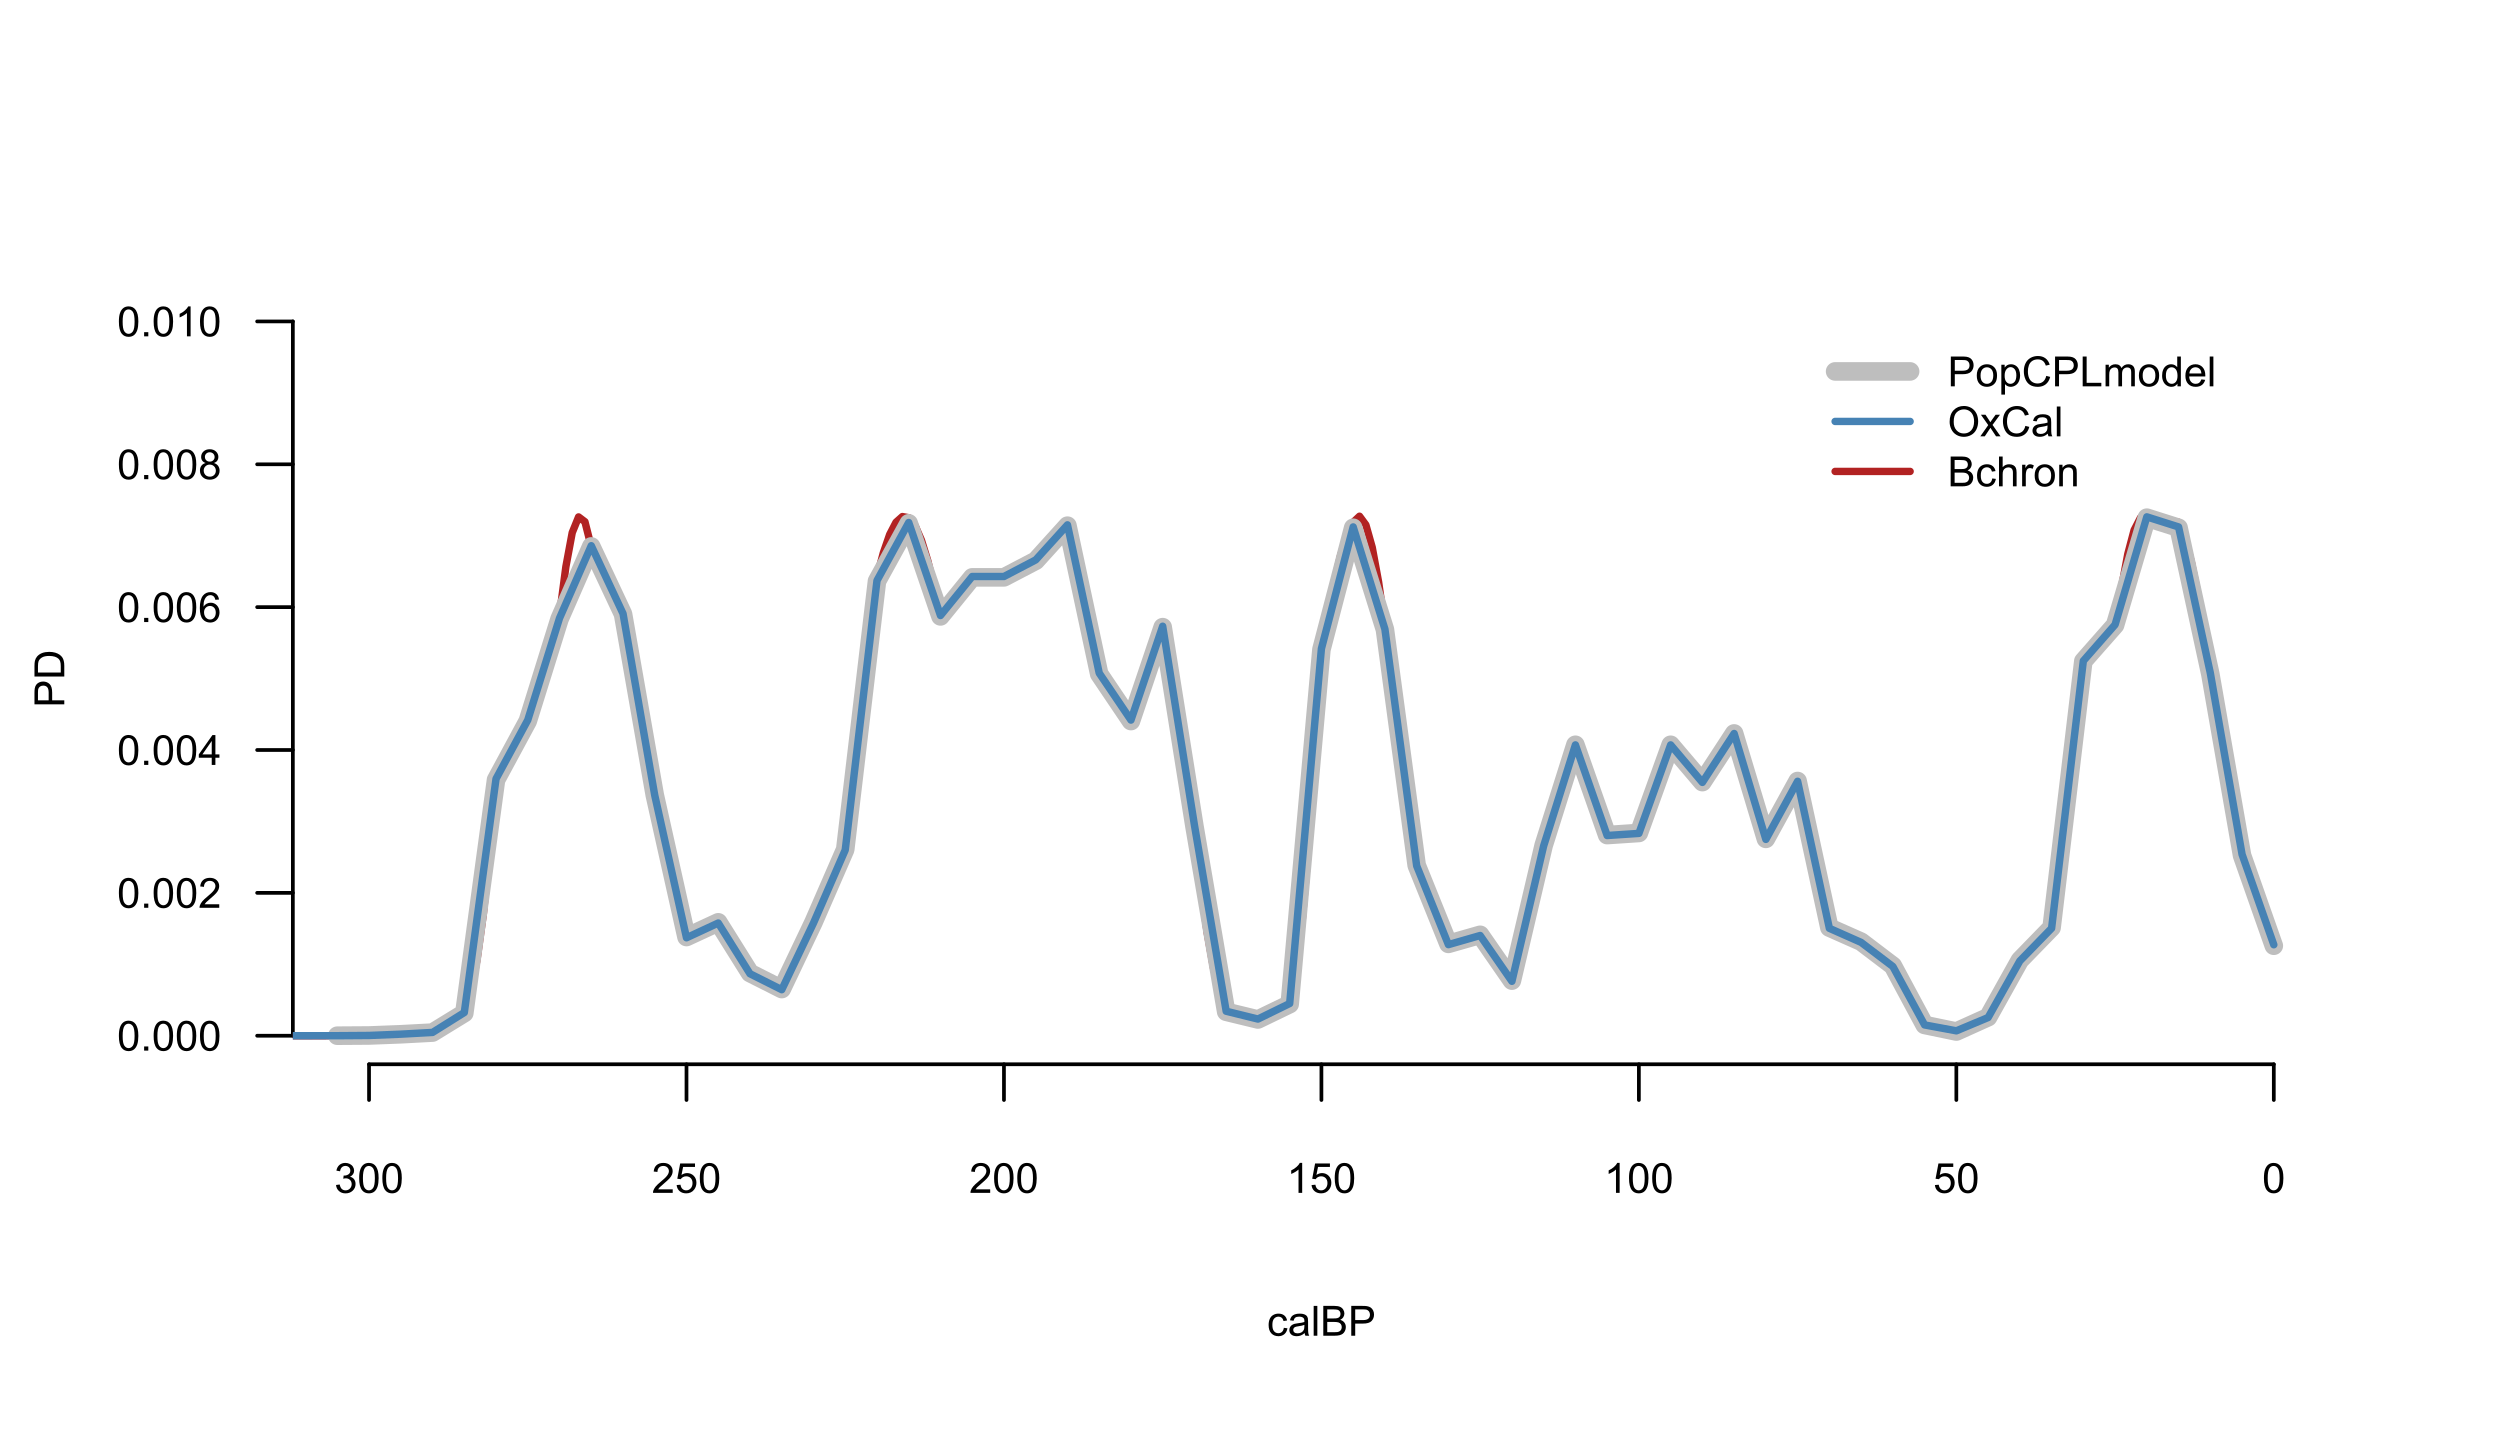 <?xml version="1.0" encoding="UTF-8"?>
<svg xmlns="http://www.w3.org/2000/svg" xmlns:xlink="http://www.w3.org/1999/xlink" width="504pt" height="288pt" viewBox="0 0 504 288" version="1.1">
<defs>
<g>
<symbol overflow="visible" id="glyph0-0">
<path style="stroke:none;" d="M 1.051 0 L 1.051 -5.25 L 5.25 -5.25 L 5.25 0 Z M 1.18 -0.133 L 5.117 -0.133 L 5.117 -5.117 L 1.18 -5.117 Z M 1.18 -0.133 "/>
</symbol>
<symbol overflow="visible" id="glyph0-1">
<path style="stroke:none;" d="M 0.352 -1.586 L 1.09 -1.688 C 1.176 -1.266 1.32 -0.961 1.523 -0.781 C 1.727 -0.594 1.973 -0.504 2.27 -0.504 C 2.613 -0.504 2.906 -0.621 3.148 -0.863 C 3.383 -1.102 3.504 -1.402 3.508 -1.758 C 3.504 -2.098 3.395 -2.375 3.176 -2.598 C 2.953 -2.816 2.668 -2.93 2.328 -2.93 C 2.188 -2.93 2.016 -2.902 1.809 -2.848 L 1.891 -3.496 C 1.938 -3.484 1.977 -3.48 2.008 -3.484 C 2.32 -3.48 2.602 -3.562 2.855 -3.73 C 3.105 -3.891 3.234 -4.145 3.234 -4.492 C 3.234 -4.762 3.141 -4.984 2.961 -5.164 C 2.773 -5.336 2.539 -5.426 2.25 -5.43 C 1.961 -5.426 1.719 -5.336 1.531 -5.16 C 1.336 -4.977 1.215 -4.707 1.164 -4.348 L 0.426 -4.48 C 0.516 -4.973 0.723 -5.355 1.043 -5.629 C 1.363 -5.898 1.758 -6.035 2.234 -6.039 C 2.559 -6.035 2.863 -5.965 3.141 -5.824 C 3.414 -5.684 3.625 -5.492 3.773 -5.25 C 3.922 -5.008 3.996 -4.75 3.996 -4.477 C 3.996 -4.215 3.926 -3.977 3.785 -3.766 C 3.645 -3.551 3.438 -3.383 3.168 -3.258 C 3.52 -3.172 3.793 -3 3.992 -2.746 C 4.188 -2.484 4.289 -2.16 4.289 -1.777 C 4.289 -1.246 4.098 -0.801 3.715 -0.441 C 3.332 -0.074 2.848 0.105 2.266 0.105 C 1.734 0.105 1.297 -0.051 0.949 -0.363 C 0.598 -0.676 0.398 -1.082 0.352 -1.586 Z M 0.352 -1.586 "/>
</symbol>
<symbol overflow="visible" id="glyph0-2">
<path style="stroke:none;" d="M 0.348 -2.965 C 0.344 -3.676 0.418 -4.246 0.566 -4.68 C 0.711 -5.113 0.93 -5.449 1.219 -5.684 C 1.508 -5.918 1.871 -6.035 2.309 -6.039 C 2.629 -6.035 2.91 -5.969 3.156 -5.844 C 3.398 -5.711 3.602 -5.523 3.762 -5.281 C 3.918 -5.031 4.039 -4.734 4.133 -4.387 C 4.219 -4.031 4.266 -3.559 4.27 -2.965 C 4.266 -2.258 4.191 -1.688 4.051 -1.254 C 3.902 -0.82 3.688 -0.484 3.402 -0.25 C 3.109 -0.016 2.746 0.098 2.309 0.102 C 1.73 0.098 1.273 -0.105 0.941 -0.52 C 0.543 -1.016 0.344 -1.832 0.348 -2.965 Z M 1.105 -2.965 C 1.102 -1.977 1.219 -1.316 1.453 -0.992 C 1.684 -0.664 1.969 -0.504 2.309 -0.504 C 2.645 -0.504 2.93 -0.668 3.164 -0.996 C 3.395 -1.324 3.508 -1.98 3.512 -2.965 C 3.508 -3.953 3.395 -4.609 3.164 -4.938 C 2.93 -5.262 2.641 -5.426 2.301 -5.426 C 1.961 -5.426 1.691 -5.281 1.488 -4.996 C 1.23 -4.625 1.102 -3.949 1.105 -2.965 Z M 1.105 -2.965 "/>
</symbol>
<symbol overflow="visible" id="glyph0-3">
<path style="stroke:none;" d="M 4.23 -0.711 L 4.23 0 L 0.254 0 C 0.246 -0.176 0.277 -0.344 0.34 -0.512 C 0.441 -0.777 0.602 -1.047 0.824 -1.312 C 1.047 -1.574 1.371 -1.875 1.793 -2.223 C 2.445 -2.754 2.887 -3.18 3.117 -3.496 C 3.344 -3.805 3.457 -4.102 3.461 -4.383 C 3.457 -4.676 3.352 -4.922 3.148 -5.125 C 2.938 -5.324 2.664 -5.426 2.328 -5.426 C 1.969 -5.426 1.688 -5.316 1.477 -5.105 C 1.262 -4.887 1.152 -4.594 1.152 -4.219 L 0.395 -4.297 C 0.441 -4.859 0.637 -5.293 0.98 -5.594 C 1.316 -5.887 1.773 -6.035 2.348 -6.039 C 2.922 -6.035 3.379 -5.875 3.715 -5.559 C 4.051 -5.234 4.219 -4.836 4.219 -4.367 C 4.219 -4.125 4.168 -3.891 4.07 -3.656 C 3.973 -3.422 3.809 -3.176 3.582 -2.922 C 3.348 -2.664 2.969 -2.312 2.445 -1.867 C 2 -1.492 1.715 -1.238 1.59 -1.109 C 1.461 -0.973 1.359 -0.84 1.281 -0.711 Z M 4.23 -0.711 "/>
</symbol>
<symbol overflow="visible" id="glyph0-4">
<path style="stroke:none;" d="M 0.348 -1.574 L 1.125 -1.641 C 1.18 -1.262 1.312 -0.977 1.523 -0.789 C 1.73 -0.598 1.98 -0.504 2.281 -0.504 C 2.633 -0.504 2.934 -0.637 3.18 -0.906 C 3.426 -1.172 3.551 -1.527 3.551 -1.973 C 3.551 -2.391 3.43 -2.723 3.195 -2.969 C 2.957 -3.211 2.648 -3.332 2.27 -3.336 C 2.027 -3.332 1.812 -3.277 1.621 -3.172 C 1.43 -3.062 1.281 -2.926 1.172 -2.754 L 0.48 -2.844 L 1.062 -5.93 L 4.051 -5.93 L 4.051 -5.227 L 1.652 -5.227 L 1.328 -3.609 C 1.688 -3.859 2.066 -3.984 2.465 -3.988 C 2.988 -3.984 3.43 -3.801 3.793 -3.441 C 4.152 -3.074 4.336 -2.609 4.336 -2.039 C 4.336 -1.492 4.176 -1.02 3.859 -0.629 C 3.473 -0.141 2.945 0.098 2.281 0.102 C 1.73 0.098 1.285 -0.051 0.941 -0.355 C 0.594 -0.66 0.395 -1.066 0.348 -1.574 Z M 0.348 -1.574 "/>
</symbol>
<symbol overflow="visible" id="glyph0-5">
<path style="stroke:none;" d="M 3.129 0 L 2.391 0 L 2.391 -4.703 C 2.211 -4.531 1.977 -4.363 1.691 -4.195 C 1.398 -4.023 1.141 -3.895 0.914 -3.812 L 0.914 -4.527 C 1.328 -4.719 1.688 -4.953 1.996 -5.234 C 2.305 -5.508 2.523 -5.777 2.652 -6.039 L 3.129 -6.039 Z M 3.129 0 "/>
</symbol>
<symbol overflow="visible" id="glyph0-6">
<path style="stroke:none;" d="M 0.762 0 L 0.762 -0.84 L 1.605 -0.84 L 1.605 0 Z M 0.762 0 "/>
</symbol>
<symbol overflow="visible" id="glyph0-7">
<path style="stroke:none;" d="M 2.715 0 L 2.715 -1.441 L 0.105 -1.441 L 0.105 -2.117 L 2.852 -6.012 L 3.453 -6.012 L 3.453 -2.117 L 4.266 -2.117 L 4.266 -1.441 L 3.453 -1.441 L 3.453 0 Z M 2.715 -2.117 L 2.715 -4.828 L 0.832 -2.117 Z M 2.715 -2.117 "/>
</symbol>
<symbol overflow="visible" id="glyph0-8">
<path style="stroke:none;" d="M 4.18 -4.539 L 3.445 -4.484 C 3.379 -4.77 3.285 -4.98 3.168 -5.113 C 2.965 -5.32 2.719 -5.426 2.43 -5.43 C 2.191 -5.426 1.984 -5.359 1.809 -5.234 C 1.574 -5.062 1.391 -4.816 1.258 -4.492 C 1.121 -4.164 1.051 -3.699 1.051 -3.102 C 1.223 -3.367 1.441 -3.57 1.699 -3.703 C 1.957 -3.836 2.227 -3.902 2.512 -3.902 C 3 -3.902 3.418 -3.719 3.766 -3.355 C 4.109 -2.992 4.281 -2.523 4.285 -1.953 C 4.281 -1.57 4.199 -1.219 4.039 -0.898 C 3.875 -0.57 3.652 -0.324 3.371 -0.156 C 3.082 0.016 2.762 0.098 2.402 0.102 C 1.785 0.098 1.281 -0.125 0.898 -0.574 C 0.508 -1.027 0.316 -1.773 0.316 -2.812 C 0.316 -3.977 0.531 -4.82 0.961 -5.348 C 1.336 -5.805 1.84 -6.035 2.473 -6.039 C 2.945 -6.035 3.332 -5.902 3.637 -5.641 C 3.938 -5.371 4.117 -5.004 4.18 -4.539 Z M 1.164 -1.949 C 1.16 -1.691 1.215 -1.449 1.324 -1.219 C 1.434 -0.984 1.582 -0.805 1.777 -0.688 C 1.969 -0.562 2.176 -0.504 2.391 -0.504 C 2.703 -0.504 2.969 -0.629 3.195 -0.879 C 3.414 -1.129 3.527 -1.469 3.531 -1.906 C 3.527 -2.32 3.418 -2.648 3.199 -2.891 C 2.977 -3.125 2.695 -3.246 2.363 -3.25 C 2.027 -3.246 1.746 -3.125 1.512 -2.891 C 1.277 -2.648 1.16 -2.336 1.164 -1.949 Z M 1.164 -1.949 "/>
</symbol>
<symbol overflow="visible" id="glyph0-9">
<path style="stroke:none;" d="M 1.484 -3.262 C 1.172 -3.371 0.945 -3.531 0.801 -3.738 C 0.652 -3.945 0.578 -4.195 0.582 -4.488 C 0.578 -4.926 0.738 -5.293 1.055 -5.59 C 1.367 -5.887 1.785 -6.035 2.309 -6.039 C 2.832 -6.035 3.254 -5.883 3.574 -5.578 C 3.895 -5.273 4.055 -4.902 4.055 -4.465 C 4.055 -4.184 3.98 -3.941 3.836 -3.738 C 3.688 -3.531 3.465 -3.371 3.172 -3.262 C 3.535 -3.141 3.816 -2.945 4.012 -2.68 C 4.203 -2.406 4.301 -2.086 4.301 -1.719 C 4.301 -1.203 4.117 -0.773 3.754 -0.422 C 3.391 -0.074 2.914 0.098 2.32 0.102 C 1.727 0.098 1.246 -0.074 0.883 -0.426 C 0.52 -0.773 0.34 -1.211 0.34 -1.738 C 0.34 -2.125 0.438 -2.453 0.637 -2.719 C 0.832 -2.984 1.113 -3.164 1.484 -3.262 Z M 1.336 -4.512 C 1.336 -4.227 1.426 -3.992 1.609 -3.812 C 1.793 -3.629 2.031 -3.539 2.324 -3.543 C 2.609 -3.539 2.844 -3.629 3.023 -3.812 C 3.203 -3.988 3.293 -4.207 3.297 -4.469 C 3.293 -4.738 3.199 -4.965 3.016 -5.152 C 2.824 -5.332 2.59 -5.426 2.316 -5.43 C 2.031 -5.426 1.797 -5.336 1.613 -5.16 C 1.426 -4.977 1.336 -4.762 1.336 -4.512 Z M 1.098 -1.734 C 1.094 -1.523 1.145 -1.316 1.246 -1.121 C 1.344 -0.922 1.492 -0.77 1.691 -0.664 C 1.887 -0.555 2.098 -0.504 2.328 -0.504 C 2.68 -0.504 2.973 -0.617 3.203 -0.844 C 3.43 -1.07 3.543 -1.359 3.547 -1.711 C 3.543 -2.062 3.426 -2.355 3.191 -2.59 C 2.953 -2.824 2.656 -2.941 2.305 -2.941 C 1.953 -2.941 1.668 -2.824 1.441 -2.594 C 1.211 -2.363 1.094 -2.078 1.098 -1.734 Z M 1.098 -1.734 "/>
</symbol>
<symbol overflow="visible" id="glyph0-10">
<path style="stroke:none;" d="M 3.395 -1.594 L 4.121 -1.5 C 4.039 -1 3.836 -0.605 3.512 -0.324 C 3.184 -0.043 2.785 0.094 2.309 0.098 C 1.711 0.094 1.23 -0.098 0.871 -0.484 C 0.508 -0.871 0.328 -1.43 0.328 -2.16 C 0.328 -2.629 0.406 -3.039 0.562 -3.395 C 0.719 -3.746 0.953 -4.012 1.273 -4.188 C 1.586 -4.363 1.934 -4.453 2.312 -4.453 C 2.785 -4.453 3.172 -4.332 3.473 -4.094 C 3.773 -3.855 3.965 -3.516 4.051 -3.074 L 3.336 -2.965 C 3.262 -3.254 3.141 -3.473 2.969 -3.625 C 2.793 -3.77 2.586 -3.844 2.344 -3.848 C 1.969 -3.844 1.664 -3.711 1.434 -3.445 C 1.199 -3.18 1.082 -2.758 1.086 -2.184 C 1.082 -1.594 1.195 -1.168 1.422 -0.906 C 1.645 -0.637 1.938 -0.504 2.301 -0.508 C 2.586 -0.504 2.828 -0.594 3.023 -0.773 C 3.219 -0.953 3.34 -1.227 3.395 -1.594 Z M 3.395 -1.594 "/>
</symbol>
<symbol overflow="visible" id="glyph0-11">
<path style="stroke:none;" d="M 3.395 -0.539 C 3.117 -0.305 2.855 -0.137 2.605 -0.043 C 2.352 0.051 2.082 0.094 1.793 0.098 C 1.312 0.094 0.941 -0.02 0.688 -0.25 C 0.43 -0.48 0.305 -0.781 0.305 -1.148 C 0.305 -1.359 0.352 -1.551 0.449 -1.73 C 0.543 -1.902 0.668 -2.047 0.828 -2.156 C 0.984 -2.262 1.164 -2.34 1.363 -2.398 C 1.504 -2.434 1.723 -2.473 2.02 -2.512 C 2.609 -2.578 3.047 -2.664 3.336 -2.766 C 3.336 -2.867 3.34 -2.93 3.34 -2.957 C 3.34 -3.258 3.27 -3.469 3.129 -3.594 C 2.941 -3.758 2.66 -3.844 2.289 -3.844 C 1.941 -3.844 1.684 -3.781 1.52 -3.66 C 1.348 -3.535 1.227 -3.32 1.152 -3.016 L 0.43 -3.113 C 0.492 -3.418 0.602 -3.668 0.754 -3.863 C 0.902 -4.051 1.121 -4.199 1.406 -4.301 C 1.688 -4.402 2.016 -4.453 2.395 -4.453 C 2.766 -4.453 3.066 -4.406 3.301 -4.32 C 3.527 -4.23 3.699 -4.121 3.812 -3.992 C 3.918 -3.855 3.996 -3.691 4.043 -3.492 C 4.066 -3.363 4.078 -3.133 4.082 -2.809 L 4.082 -1.824 C 4.078 -1.137 4.094 -0.703 4.129 -0.523 C 4.156 -0.336 4.219 -0.164 4.316 0 L 3.543 0 C 3.465 -0.152 3.414 -0.332 3.395 -0.539 Z M 3.336 -2.188 C 3.062 -2.074 2.66 -1.98 2.129 -1.906 C 1.82 -1.859 1.605 -1.812 1.484 -1.758 C 1.355 -1.703 1.258 -1.621 1.191 -1.52 C 1.121 -1.41 1.09 -1.293 1.09 -1.168 C 1.09 -0.969 1.164 -0.805 1.312 -0.676 C 1.461 -0.543 1.68 -0.48 1.969 -0.48 C 2.25 -0.48 2.5 -0.539 2.727 -0.664 C 2.945 -0.785 3.109 -0.957 3.215 -1.176 C 3.293 -1.34 3.332 -1.586 3.336 -1.914 Z M 3.336 -2.188 "/>
</symbol>
<symbol overflow="visible" id="glyph0-12">
<path style="stroke:none;" d="M 0.539 0 L 0.539 -6.012 L 1.277 -6.012 L 1.277 0 Z M 0.539 0 "/>
</symbol>
<symbol overflow="visible" id="glyph0-13">
<path style="stroke:none;" d="M 0.613 0 L 0.613 -6.012 L 2.871 -6.012 C 3.328 -6.012 3.695 -5.949 3.977 -5.828 C 4.254 -5.707 4.473 -5.52 4.629 -5.27 C 4.785 -5.012 4.863 -4.75 4.863 -4.477 C 4.863 -4.219 4.793 -3.977 4.652 -3.75 C 4.512 -3.523 4.301 -3.34 4.023 -3.199 C 4.387 -3.09 4.668 -2.906 4.863 -2.652 C 5.059 -2.395 5.156 -2.09 5.156 -1.742 C 5.156 -1.457 5.094 -1.195 4.977 -0.957 C 4.852 -0.711 4.707 -0.523 4.535 -0.395 C 4.359 -0.262 4.137 -0.164 3.875 -0.098 C 3.609 -0.031 3.289 0 2.906 0 Z M 1.41 -3.484 L 2.711 -3.484 C 3.059 -3.48 3.312 -3.504 3.469 -3.555 C 3.672 -3.613 3.824 -3.715 3.926 -3.855 C 4.027 -3.996 4.078 -4.168 4.082 -4.379 C 4.078 -4.574 4.031 -4.75 3.938 -4.906 C 3.84 -5.055 3.703 -5.16 3.527 -5.219 C 3.348 -5.273 3.043 -5.301 2.613 -5.305 L 1.41 -5.305 Z M 1.41 -0.711 L 2.906 -0.711 C 3.164 -0.707 3.344 -0.719 3.449 -0.738 C 3.629 -0.77 3.781 -0.824 3.906 -0.902 C 4.027 -0.977 4.129 -1.086 4.211 -1.234 C 4.289 -1.379 4.328 -1.547 4.332 -1.742 C 4.328 -1.961 4.273 -2.156 4.16 -2.324 C 4.043 -2.488 3.883 -2.605 3.68 -2.676 C 3.477 -2.742 3.184 -2.777 2.801 -2.777 L 1.41 -2.777 Z M 1.41 -0.711 "/>
</symbol>
<symbol overflow="visible" id="glyph0-14">
<path style="stroke:none;" d="M 0.648 0 L 0.648 -6.012 L 2.918 -6.012 C 3.316 -6.012 3.621 -5.992 3.832 -5.957 C 4.125 -5.906 4.371 -5.812 4.57 -5.676 C 4.77 -5.535 4.93 -5.34 5.055 -5.094 C 5.176 -4.844 5.238 -4.57 5.238 -4.273 C 5.238 -3.758 5.074 -3.328 4.75 -2.977 C 4.422 -2.621 3.832 -2.441 2.984 -2.445 L 1.445 -2.445 L 1.445 0 Z M 1.445 -3.152 L 3 -3.152 C 3.512 -3.152 3.875 -3.246 4.094 -3.438 C 4.309 -3.629 4.418 -3.898 4.418 -4.25 C 4.418 -4.496 4.352 -4.711 4.227 -4.895 C 4.094 -5.07 3.926 -5.191 3.723 -5.25 C 3.586 -5.285 3.34 -5.301 2.98 -5.305 L 1.445 -5.305 Z M 1.445 -3.152 "/>
</symbol>
<symbol overflow="visible" id="glyph0-15">
<path style="stroke:none;" d="M 0.277 -2.18 C 0.273 -2.984 0.5 -3.578 0.953 -3.969 C 1.324 -4.289 1.781 -4.453 2.32 -4.453 C 2.918 -4.453 3.406 -4.254 3.789 -3.863 C 4.168 -3.469 4.359 -2.93 4.359 -2.238 C 4.359 -1.676 4.273 -1.234 4.105 -0.914 C 3.938 -0.594 3.691 -0.344 3.371 -0.168 C 3.047 0.008 2.699 0.094 2.32 0.098 C 1.711 0.094 1.215 -0.098 0.84 -0.488 C 0.461 -0.875 0.273 -1.441 0.277 -2.18 Z M 1.039 -2.18 C 1.035 -1.617 1.156 -1.195 1.402 -0.922 C 1.645 -0.641 1.953 -0.504 2.32 -0.508 C 2.688 -0.504 2.992 -0.645 3.234 -0.926 C 3.477 -1.203 3.598 -1.629 3.602 -2.203 C 3.598 -2.742 3.477 -3.148 3.234 -3.426 C 2.988 -3.703 2.684 -3.844 2.32 -3.844 C 1.953 -3.844 1.645 -3.703 1.402 -3.43 C 1.156 -3.148 1.035 -2.734 1.039 -2.18 Z M 1.039 -2.18 "/>
</symbol>
<symbol overflow="visible" id="glyph0-16">
<path style="stroke:none;" d="M 0.555 1.668 L 0.555 -4.355 L 1.227 -4.355 L 1.227 -3.789 C 1.383 -4.008 1.562 -4.172 1.762 -4.285 C 1.961 -4.395 2.203 -4.453 2.488 -4.453 C 2.859 -4.453 3.188 -4.355 3.473 -4.164 C 3.758 -3.973 3.973 -3.703 4.117 -3.355 C 4.262 -3.008 4.336 -2.625 4.336 -2.211 C 4.336 -1.762 4.254 -1.363 4.094 -1.008 C 3.934 -0.648 3.703 -0.375 3.398 -0.188 C 3.094 0 2.773 0.094 2.438 0.098 C 2.188 0.094 1.965 0.043 1.773 -0.059 C 1.574 -0.16 1.414 -0.289 1.293 -0.449 L 1.293 1.668 Z M 1.223 -2.152 C 1.219 -1.59 1.332 -1.176 1.562 -0.91 C 1.785 -0.637 2.059 -0.504 2.387 -0.508 C 2.711 -0.504 2.992 -0.641 3.23 -0.922 C 3.461 -1.195 3.578 -1.629 3.582 -2.215 C 3.578 -2.77 3.465 -3.184 3.238 -3.461 C 3.008 -3.734 2.734 -3.871 2.418 -3.875 C 2.102 -3.871 1.824 -3.727 1.586 -3.434 C 1.34 -3.137 1.219 -2.707 1.223 -2.152 Z M 1.223 -2.152 "/>
</symbol>
<symbol overflow="visible" id="glyph0-17">
<path style="stroke:none;" d="M 4.938 -2.109 L 5.734 -1.906 C 5.566 -1.25 5.266 -0.754 4.832 -0.41 C 4.398 -0.07 3.871 0.098 3.246 0.102 C 2.598 0.098 2.07 -0.031 1.664 -0.293 C 1.258 -0.555 0.945 -0.934 0.734 -1.438 C 0.52 -1.938 0.414 -2.477 0.418 -3.051 C 0.414 -3.676 0.535 -4.223 0.777 -4.691 C 1.016 -5.156 1.355 -5.512 1.797 -5.754 C 2.238 -5.996 2.727 -6.117 3.258 -6.117 C 3.859 -6.117 4.363 -5.961 4.773 -5.656 C 5.184 -5.344 5.469 -4.914 5.633 -4.363 L 4.848 -4.18 C 4.707 -4.613 4.508 -4.934 4.242 -5.133 C 3.977 -5.332 3.641 -5.43 3.238 -5.434 C 2.773 -5.43 2.387 -5.32 2.082 -5.102 C 1.77 -4.879 1.551 -4.582 1.426 -4.207 C 1.297 -3.832 1.234 -3.445 1.238 -3.055 C 1.234 -2.539 1.309 -2.094 1.461 -1.715 C 1.609 -1.332 1.844 -1.047 2.156 -0.859 C 2.469 -0.668 2.809 -0.574 3.18 -0.578 C 3.621 -0.574 3.996 -0.703 4.309 -0.961 C 4.613 -1.219 4.824 -1.602 4.938 -2.109 Z M 4.938 -2.109 "/>
</symbol>
<symbol overflow="visible" id="glyph0-18">
<path style="stroke:none;" d="M 0.613 0 L 0.613 -6.012 L 1.41 -6.012 L 1.41 -0.711 L 4.371 -0.711 L 4.371 0 Z M 0.613 0 "/>
</symbol>
<symbol overflow="visible" id="glyph0-19">
<path style="stroke:none;" d="M 0.555 0 L 0.555 -4.355 L 1.215 -4.355 L 1.215 -3.746 C 1.348 -3.957 1.531 -4.129 1.758 -4.258 C 1.984 -4.387 2.242 -4.453 2.535 -4.453 C 2.855 -4.453 3.121 -4.383 3.328 -4.25 C 3.531 -4.113 3.676 -3.93 3.766 -3.691 C 4.105 -4.199 4.555 -4.453 5.109 -4.453 C 5.539 -4.453 5.871 -4.332 6.105 -4.094 C 6.34 -3.855 6.457 -3.488 6.457 -2.988 L 6.457 0 L 5.723 0 L 5.723 -2.742 C 5.719 -3.039 5.695 -3.25 5.648 -3.383 C 5.602 -3.508 5.512 -3.613 5.387 -3.695 C 5.258 -3.77 5.113 -3.809 4.945 -3.812 C 4.641 -3.809 4.387 -3.707 4.184 -3.508 C 3.98 -3.301 3.879 -2.977 3.879 -2.531 L 3.879 0 L 3.141 0 L 3.141 -2.828 C 3.141 -3.152 3.078 -3.398 2.961 -3.566 C 2.836 -3.727 2.641 -3.809 2.371 -3.812 C 2.16 -3.809 1.969 -3.754 1.793 -3.648 C 1.617 -3.535 1.488 -3.375 1.41 -3.168 C 1.328 -2.957 1.289 -2.656 1.293 -2.262 L 1.293 0 Z M 0.555 0 "/>
</symbol>
<symbol overflow="visible" id="glyph0-20">
<path style="stroke:none;" d="M 3.379 0 L 3.379 -0.551 C 3.102 -0.121 2.695 0.094 2.16 0.098 C 1.812 0.094 1.492 0 1.203 -0.188 C 0.906 -0.379 0.68 -0.645 0.523 -0.988 C 0.359 -1.328 0.281 -1.723 0.285 -2.172 C 0.281 -2.605 0.355 -3 0.504 -3.355 C 0.648 -3.707 0.863 -3.977 1.156 -4.168 C 1.441 -4.355 1.766 -4.453 2.129 -4.453 C 2.387 -4.453 2.621 -4.395 2.828 -4.285 C 3.031 -4.172 3.199 -4.031 3.332 -3.855 L 3.332 -6.012 L 4.066 -6.012 L 4.066 0 Z M 1.047 -2.172 C 1.043 -1.613 1.16 -1.195 1.398 -0.922 C 1.629 -0.641 1.906 -0.504 2.23 -0.508 C 2.551 -0.504 2.824 -0.637 3.051 -0.902 C 3.273 -1.168 3.387 -1.57 3.391 -2.113 C 3.387 -2.707 3.273 -3.145 3.047 -3.426 C 2.816 -3.703 2.531 -3.844 2.199 -3.844 C 1.867 -3.844 1.594 -3.707 1.375 -3.441 C 1.152 -3.168 1.043 -2.746 1.047 -2.172 Z M 1.047 -2.172 "/>
</symbol>
<symbol overflow="visible" id="glyph0-21">
<path style="stroke:none;" d="M 3.535 -1.402 L 4.297 -1.309 C 4.172 -0.859 3.949 -0.516 3.629 -0.27 C 3.301 -0.027 2.887 0.094 2.383 0.098 C 1.742 0.094 1.238 -0.098 0.867 -0.488 C 0.492 -0.879 0.305 -1.43 0.309 -2.141 C 0.305 -2.867 0.492 -3.438 0.875 -3.844 C 1.25 -4.25 1.742 -4.453 2.344 -4.453 C 2.922 -4.453 3.395 -4.254 3.77 -3.859 C 4.137 -3.461 4.324 -2.902 4.324 -2.188 C 4.324 -2.141 4.32 -2.074 4.32 -1.988 L 1.07 -1.988 C 1.098 -1.504 1.234 -1.137 1.477 -0.887 C 1.719 -0.629 2.02 -0.504 2.387 -0.508 C 2.652 -0.504 2.883 -0.574 3.078 -0.719 C 3.266 -0.859 3.418 -1.086 3.535 -1.402 Z M 1.113 -2.598 L 3.543 -2.598 C 3.508 -2.957 3.414 -3.234 3.266 -3.422 C 3.023 -3.703 2.719 -3.844 2.352 -3.848 C 2.008 -3.844 1.723 -3.73 1.492 -3.508 C 1.262 -3.277 1.137 -2.973 1.113 -2.598 Z M 1.113 -2.598 "/>
</symbol>
<symbol overflow="visible" id="glyph0-22">
<path style="stroke:none;" d="M 0.406 -2.93 C 0.402 -3.926 0.672 -4.707 1.211 -5.273 C 1.746 -5.836 2.438 -6.117 3.285 -6.121 C 3.836 -6.117 4.336 -5.984 4.785 -5.723 C 5.227 -5.453 5.566 -5.082 5.805 -4.613 C 6.035 -4.137 6.152 -3.602 6.156 -3 C 6.152 -2.387 6.027 -1.84 5.785 -1.359 C 5.535 -0.879 5.188 -0.516 4.742 -0.27 C 4.289 -0.023 3.805 0.098 3.281 0.102 C 2.715 0.098 2.207 -0.035 1.762 -0.309 C 1.312 -0.578 0.977 -0.949 0.75 -1.426 C 0.52 -1.895 0.402 -2.398 0.406 -2.93 Z M 1.227 -2.918 C 1.223 -2.191 1.418 -1.617 1.809 -1.203 C 2.195 -0.781 2.684 -0.574 3.277 -0.578 C 3.871 -0.574 4.363 -0.785 4.754 -1.207 C 5.137 -1.629 5.332 -2.227 5.336 -3.004 C 5.332 -3.492 5.25 -3.918 5.086 -4.285 C 4.922 -4.645 4.68 -4.93 4.359 -5.133 C 4.039 -5.332 3.68 -5.43 3.289 -5.434 C 2.723 -5.43 2.238 -5.238 1.836 -4.852 C 1.426 -4.465 1.223 -3.82 1.227 -2.918 Z M 1.227 -2.918 "/>
</symbol>
<symbol overflow="visible" id="glyph0-23">
<path style="stroke:none;" d="M 0.062 0 L 1.652 -2.266 L 0.18 -4.355 L 1.102 -4.355 L 1.773 -3.336 C 1.895 -3.137 1.996 -2.977 2.074 -2.848 C 2.191 -3.027 2.301 -3.188 2.406 -3.328 L 3.141 -4.355 L 4.023 -4.355 L 2.52 -2.305 L 4.137 0 L 3.23 0 L 2.336 -1.352 L 2.102 -1.719 L 0.957 0 Z M 0.062 0 "/>
</symbol>
<symbol overflow="visible" id="glyph0-24">
<path style="stroke:none;" d="M 0.555 0 L 0.555 -6.012 L 1.293 -6.012 L 1.293 -3.855 C 1.633 -4.254 2.066 -4.453 2.598 -4.453 C 2.918 -4.453 3.199 -4.387 3.438 -4.262 C 3.672 -4.133 3.84 -3.957 3.945 -3.734 C 4.047 -3.508 4.102 -3.184 4.102 -2.762 L 4.102 0 L 3.363 0 L 3.363 -2.762 C 3.363 -3.125 3.281 -3.395 3.121 -3.566 C 2.961 -3.734 2.734 -3.82 2.445 -3.82 C 2.223 -3.82 2.02 -3.762 1.828 -3.648 C 1.633 -3.531 1.492 -3.375 1.414 -3.184 C 1.328 -2.988 1.289 -2.723 1.293 -2.383 L 1.293 0 Z M 0.555 0 "/>
</symbol>
<symbol overflow="visible" id="glyph0-25">
<path style="stroke:none;" d="M 0.547 0 L 0.547 -4.355 L 1.211 -4.355 L 1.211 -3.695 C 1.379 -4.004 1.535 -4.207 1.68 -4.305 C 1.82 -4.402 1.977 -4.453 2.152 -4.453 C 2.398 -4.453 2.652 -4.371 2.91 -4.215 L 2.656 -3.531 C 2.473 -3.637 2.293 -3.691 2.117 -3.691 C 1.953 -3.691 1.809 -3.641 1.68 -3.543 C 1.551 -3.445 1.461 -3.312 1.406 -3.141 C 1.324 -2.875 1.281 -2.586 1.285 -2.281 L 1.285 0 Z M 0.547 0 "/>
</symbol>
<symbol overflow="visible" id="glyph0-26">
<path style="stroke:none;" d="M 0.555 0 L 0.555 -4.355 L 1.219 -4.355 L 1.219 -3.738 C 1.539 -4.215 2 -4.453 2.605 -4.453 C 2.867 -4.453 3.109 -4.406 3.328 -4.312 C 3.547 -4.219 3.711 -4.094 3.824 -3.941 C 3.93 -3.785 4.004 -3.602 4.051 -3.395 C 4.074 -3.254 4.09 -3.016 4.094 -2.68 L 4.094 0 L 3.355 0 L 3.355 -2.648 C 3.352 -2.949 3.324 -3.172 3.27 -3.324 C 3.211 -3.469 3.105 -3.59 2.961 -3.68 C 2.812 -3.766 2.645 -3.809 2.449 -3.812 C 2.133 -3.809 1.859 -3.707 1.633 -3.512 C 1.402 -3.309 1.289 -2.934 1.293 -2.379 L 1.293 0 Z M 0.555 0 "/>
</symbol>
<symbol overflow="visible" id="glyph1-0">
<path style="stroke:none;" d="M 0 -1.051 L -5.25 -1.051 L -5.25 -5.25 L 0 -5.25 Z M -0.133 -1.18 L -0.133 -5.117 L -5.117 -5.117 L -5.117 -1.18 Z M -0.133 -1.18 "/>
</symbol>
<symbol overflow="visible" id="glyph1-1">
<path style="stroke:none;" d="M 0 -0.648 L -6.012 -0.648 L -6.012 -2.918 C -6.012 -3.316 -5.992 -3.621 -5.957 -3.832 C -5.906 -4.125 -5.812 -4.371 -5.676 -4.57 C -5.535 -4.77 -5.34 -4.93 -5.094 -5.055 C -4.844 -5.176 -4.57 -5.238 -4.273 -5.238 C -3.758 -5.238 -3.328 -5.074 -2.977 -4.75 C -2.621 -4.422 -2.441 -3.832 -2.445 -2.984 L -2.445 -1.445 L 0 -1.445 Z M -3.152 -1.445 L -3.152 -3 C -3.152 -3.512 -3.246 -3.875 -3.438 -4.094 C -3.629 -4.309 -3.898 -4.418 -4.25 -4.418 C -4.496 -4.418 -4.711 -4.352 -4.895 -4.227 C -5.07 -4.094 -5.191 -3.926 -5.25 -3.723 C -5.285 -3.586 -5.301 -3.34 -5.305 -2.98 L -5.305 -1.445 Z M -3.152 -1.445 "/>
</symbol>
<symbol overflow="visible" id="glyph1-2">
<path style="stroke:none;" d="M 0 -0.648 L -6.012 -0.648 L -6.012 -2.719 C -6.012 -3.188 -5.98 -3.543 -5.926 -3.789 C -5.844 -4.129 -5.703 -4.422 -5.496 -4.672 C -5.227 -4.984 -4.883 -5.223 -4.469 -5.383 C -4.051 -5.535 -3.574 -5.613 -3.039 -5.617 C -2.582 -5.613 -2.176 -5.559 -1.824 -5.457 C -1.469 -5.348 -1.18 -5.211 -0.949 -5.047 C -0.715 -4.875 -0.531 -4.695 -0.402 -4.5 C -0.266 -4.301 -0.164 -4.059 -0.102 -3.781 C -0.031 -3.5 0 -3.18 0 -2.816 Z M -0.711 -1.445 L -0.711 -2.727 C -0.707 -3.117 -0.746 -3.43 -0.82 -3.66 C -0.891 -3.883 -0.992 -4.062 -1.133 -4.199 C -1.316 -4.387 -1.57 -4.535 -1.891 -4.641 C -2.207 -4.742 -2.594 -4.793 -3.051 -4.797 C -3.68 -4.793 -4.164 -4.691 -4.5 -4.488 C -4.836 -4.281 -5.062 -4.031 -5.18 -3.738 C -5.262 -3.523 -5.301 -3.18 -5.305 -2.707 L -5.305 -1.445 Z M -0.711 -1.445 "/>
</symbol>
</g>
<clipPath id="clip1">
  <path d="M 59.039 103 L 460 103 L 460 210 L 59.039 210 Z M 59.039 103 "/>
</clipPath>
<clipPath id="clip2">
  <path d="M 59.039 103 L 460 103 L 460 210 L 59.039 210 Z M 59.039 103 "/>
</clipPath>
</defs>
<g id="surface21">
<rect x="0" y="0" width="504" height="288" style="fill:rgb(100%,100%,100%);fill-opacity:1;stroke:none;"/>
<path style="fill:none;stroke-width:0.75;stroke-linecap:round;stroke-linejoin:round;stroke:rgb(0%,0%,0%);stroke-opacity:1;stroke-miterlimit:10;" d="M 458.398 214.559 L 74.398 214.559 "/>
<path style="fill:none;stroke-width:0.75;stroke-linecap:round;stroke-linejoin:round;stroke:rgb(0%,0%,0%);stroke-opacity:1;stroke-miterlimit:10;" d="M 458.398 214.559 L 458.398 221.762 "/>
<path style="fill:none;stroke-width:0.75;stroke-linecap:round;stroke-linejoin:round;stroke:rgb(0%,0%,0%);stroke-opacity:1;stroke-miterlimit:10;" d="M 394.398 214.559 L 394.398 221.762 "/>
<path style="fill:none;stroke-width:0.75;stroke-linecap:round;stroke-linejoin:round;stroke:rgb(0%,0%,0%);stroke-opacity:1;stroke-miterlimit:10;" d="M 330.398 214.559 L 330.398 221.762 "/>
<path style="fill:none;stroke-width:0.75;stroke-linecap:round;stroke-linejoin:round;stroke:rgb(0%,0%,0%);stroke-opacity:1;stroke-miterlimit:10;" d="M 266.398 214.559 L 266.398 221.762 "/>
<path style="fill:none;stroke-width:0.75;stroke-linecap:round;stroke-linejoin:round;stroke:rgb(0%,0%,0%);stroke-opacity:1;stroke-miterlimit:10;" d="M 202.398 214.559 L 202.398 221.762 "/>
<path style="fill:none;stroke-width:0.75;stroke-linecap:round;stroke-linejoin:round;stroke:rgb(0%,0%,0%);stroke-opacity:1;stroke-miterlimit:10;" d="M 138.398 214.559 L 138.398 221.762 "/>
<path style="fill:none;stroke-width:0.75;stroke-linecap:round;stroke-linejoin:round;stroke:rgb(0%,0%,0%);stroke-opacity:1;stroke-miterlimit:10;" d="M 74.398 214.559 L 74.398 221.762 "/>
<g style="fill:rgb(0%,0%,0%);fill-opacity:1;">
  <use xlink:href="#glyph0-1" x="67.391" y="240.48"/>
  <use xlink:href="#glyph0-2" x="72.062" y="240.48"/>
  <use xlink:href="#glyph0-2" x="76.734" y="240.48"/>
</g>
<g style="fill:rgb(0%,0%,0%);fill-opacity:1;">
  <use xlink:href="#glyph0-3" x="131.391" y="240.48"/>
  <use xlink:href="#glyph0-4" x="136.062" y="240.48"/>
  <use xlink:href="#glyph0-2" x="140.734" y="240.48"/>
</g>
<g style="fill:rgb(0%,0%,0%);fill-opacity:1;">
  <use xlink:href="#glyph0-3" x="195.391" y="240.48"/>
  <use xlink:href="#glyph0-2" x="200.062" y="240.48"/>
  <use xlink:href="#glyph0-2" x="204.734" y="240.48"/>
</g>
<g style="fill:rgb(0%,0%,0%);fill-opacity:1;">
  <use xlink:href="#glyph0-5" x="259.391" y="240.48"/>
  <use xlink:href="#glyph0-4" x="264.062" y="240.48"/>
  <use xlink:href="#glyph0-2" x="268.734" y="240.48"/>
</g>
<g style="fill:rgb(0%,0%,0%);fill-opacity:1;">
  <use xlink:href="#glyph0-5" x="323.391" y="240.48"/>
  <use xlink:href="#glyph0-2" x="328.062" y="240.48"/>
  <use xlink:href="#glyph0-2" x="332.734" y="240.48"/>
</g>
<g style="fill:rgb(0%,0%,0%);fill-opacity:1;">
  <use xlink:href="#glyph0-4" x="389.727" y="240.48"/>
  <use xlink:href="#glyph0-2" x="394.398" y="240.48"/>
</g>
<g style="fill:rgb(0%,0%,0%);fill-opacity:1;">
  <use xlink:href="#glyph0-2" x="456.062" y="240.48"/>
</g>
<path style="fill:none;stroke-width:0.75;stroke-linecap:round;stroke-linejoin:round;stroke:rgb(0%,0%,0%);stroke-opacity:1;stroke-miterlimit:10;" d="M 59.039 208.801 L 59.039 64.801 "/>
<path style="fill:none;stroke-width:0.75;stroke-linecap:round;stroke-linejoin:round;stroke:rgb(0%,0%,0%);stroke-opacity:1;stroke-miterlimit:10;" d="M 59.039 208.801 L 51.84 208.801 "/>
<path style="fill:none;stroke-width:0.75;stroke-linecap:round;stroke-linejoin:round;stroke:rgb(0%,0%,0%);stroke-opacity:1;stroke-miterlimit:10;" d="M 59.039 180 L 51.84 180 "/>
<path style="fill:none;stroke-width:0.75;stroke-linecap:round;stroke-linejoin:round;stroke:rgb(0%,0%,0%);stroke-opacity:1;stroke-miterlimit:10;" d="M 59.039 151.199 L 51.84 151.199 "/>
<path style="fill:none;stroke-width:0.75;stroke-linecap:round;stroke-linejoin:round;stroke:rgb(0%,0%,0%);stroke-opacity:1;stroke-miterlimit:10;" d="M 59.039 122.398 L 51.84 122.398 "/>
<path style="fill:none;stroke-width:0.75;stroke-linecap:round;stroke-linejoin:round;stroke:rgb(0%,0%,0%);stroke-opacity:1;stroke-miterlimit:10;" d="M 59.039 93.602 L 51.84 93.602 "/>
<path style="fill:none;stroke-width:0.75;stroke-linecap:round;stroke-linejoin:round;stroke:rgb(0%,0%,0%);stroke-opacity:1;stroke-miterlimit:10;" d="M 59.039 64.801 L 51.84 64.801 "/>
<g style="fill:rgb(0%,0%,0%);fill-opacity:1;">
  <use xlink:href="#glyph0-2" x="23.621" y="211.805"/>
  <use xlink:href="#glyph0-6" x="28.293" y="211.805"/>
  <use xlink:href="#glyph0-2" x="30.627" y="211.805"/>
  <use xlink:href="#glyph0-2" x="35.298" y="211.805"/>
  <use xlink:href="#glyph0-2" x="39.97" y="211.805"/>
</g>
<g style="fill:rgb(0%,0%,0%);fill-opacity:1;">
  <use xlink:href="#glyph0-2" x="23.621" y="183.008"/>
  <use xlink:href="#glyph0-6" x="28.293" y="183.008"/>
  <use xlink:href="#glyph0-2" x="30.627" y="183.008"/>
  <use xlink:href="#glyph0-2" x="35.298" y="183.008"/>
  <use xlink:href="#glyph0-3" x="39.97" y="183.008"/>
</g>
<g style="fill:rgb(0%,0%,0%);fill-opacity:1;">
  <use xlink:href="#glyph0-2" x="23.621" y="154.207"/>
  <use xlink:href="#glyph0-6" x="28.293" y="154.207"/>
  <use xlink:href="#glyph0-2" x="30.627" y="154.207"/>
  <use xlink:href="#glyph0-2" x="35.298" y="154.207"/>
  <use xlink:href="#glyph0-7" x="39.97" y="154.207"/>
</g>
<g style="fill:rgb(0%,0%,0%);fill-opacity:1;">
  <use xlink:href="#glyph0-2" x="23.621" y="125.406"/>
  <use xlink:href="#glyph0-6" x="28.293" y="125.406"/>
  <use xlink:href="#glyph0-2" x="30.627" y="125.406"/>
  <use xlink:href="#glyph0-2" x="35.298" y="125.406"/>
  <use xlink:href="#glyph0-8" x="39.97" y="125.406"/>
</g>
<g style="fill:rgb(0%,0%,0%);fill-opacity:1;">
  <use xlink:href="#glyph0-2" x="23.621" y="96.605"/>
  <use xlink:href="#glyph0-6" x="28.293" y="96.605"/>
  <use xlink:href="#glyph0-2" x="30.627" y="96.605"/>
  <use xlink:href="#glyph0-2" x="35.298" y="96.605"/>
  <use xlink:href="#glyph0-9" x="39.97" y="96.605"/>
</g>
<g style="fill:rgb(0%,0%,0%);fill-opacity:1;">
  <use xlink:href="#glyph0-2" x="23.621" y="67.805"/>
  <use xlink:href="#glyph0-6" x="28.293" y="67.805"/>
  <use xlink:href="#glyph0-2" x="30.627" y="67.805"/>
  <use xlink:href="#glyph0-5" x="35.298" y="67.805"/>
  <use xlink:href="#glyph0-2" x="39.97" y="67.805"/>
</g>
<g style="fill:rgb(0%,0%,0%);fill-opacity:1;">
  <use xlink:href="#glyph0-10" x="255.426" y="269.281"/>
  <use xlink:href="#glyph0-11" x="259.626" y="269.281"/>
  <use xlink:href="#glyph0-12" x="264.297" y="269.281"/>
  <use xlink:href="#glyph0-13" x="266.164" y="269.281"/>
  <use xlink:href="#glyph0-14" x="271.766" y="269.281"/>
</g>
<g style="fill:rgb(0%,0%,0%);fill-opacity:1;">
  <use xlink:href="#glyph1-1" x="12.961" y="142.637"/>
  <use xlink:href="#glyph1-2" x="12.961" y="137.034"/>
</g>
<g clip-path="url(#clip1)" clip-rule="nonzero">
<path style="fill:none;stroke-width:1.5;stroke-linecap:round;stroke-linejoin:round;stroke:rgb(69.804%,13.333%,13.333%);stroke-opacity:1;stroke-miterlimit:10;" d="M 458.398 190.23 L 457.121 187.234 L 455.84 183.918 L 454.559 180.277 L 453.281 176.32 L 452 172.055 L 450.719 165.352 L 449.441 158.156 L 448.16 150.609 L 446.879 142.898 L 445.602 135.25 L 444.32 127.031 L 443.039 119.574 L 441.762 113.254 L 440.48 108.402 L 439.199 105.285 L 437.922 105.059 L 436.641 104.852 L 435.359 104.672 L 434.078 104.512 L 432.801 104.375 L 431.52 104.379 L 430.238 106.871 L 428.961 111.707 L 427.68 118.559 L 426.398 126.98 L 425.121 128.258 L 423.84 129.543 L 422.559 130.84 L 421.281 132.145 L 420 133.453 L 418.719 145.527 L 417.441 157.562 L 416.16 168.77 L 414.879 178.613 L 413.602 186.812 L 412.32 188.25 L 411.039 189.617 L 409.762 190.918 L 408.48 192.152 L 407.199 193.324 L 405.922 196.652 L 404.641 199.395 L 403.359 201.613 L 402.078 203.379 L 400.801 204.766 L 399.52 205.59 L 398.238 206.266 L 396.961 206.812 L 395.68 207.254 L 394.398 207.605 L 393.121 207.41 L 391.84 207.188 L 390.559 206.934 L 389.281 206.645 L 388 206.316 L 386.719 205.129 L 385.441 203.477 L 384.16 201.234 L 382.879 198.266 L 381.602 194.43 L 380.32 193.551 L 379.039 192.629 L 377.762 191.668 L 376.48 190.664 L 375.199 189.617 L 373.922 189.078 L 372.641 188.527 L 371.359 187.969 L 370.078 187.395 L 368.801 186.812 L 367.52 182.098 L 366.238 176.77 L 364.961 170.859 L 363.68 164.426 L 362.398 157.562 L 361.121 160.043 L 359.84 162.484 L 358.559 164.879 L 357.281 167.227 L 356 169.512 L 354.719 165.605 L 353.441 161.535 L 352.16 157.324 L 350.879 153.004 L 349.602 148.605 L 348.32 150.566 L 347.039 152.52 L 345.762 154.453 L 344.48 156.371 L 343.199 158.27 L 341.922 156.578 L 340.641 154.867 L 339.359 153.141 L 338.078 151.398 L 336.801 149.652 L 335.52 153.305 L 334.238 156.887 L 332.961 160.371 L 331.68 163.75 L 330.398 167.004 L 329.121 167.195 L 326.559 167.57 L 325.281 167.754 L 324 167.93 L 322.719 164.477 L 321.441 160.906 L 320.16 157.23 L 318.879 153.469 L 317.602 149.652 L 316.32 153.941 L 315.039 158.156 L 313.762 162.258 L 312.48 166.219 L 311.199 170.02 L 309.922 177.234 L 308.641 183.602 L 307.359 189.074 L 306.078 193.652 L 304.801 197.391 L 303.52 195.879 L 302.238 194.215 L 300.961 192.391 L 299.68 190.406 L 298.398 188.25 L 297.121 188.664 L 295.84 189.066 L 294.559 189.465 L 293.281 189.855 L 292 190.238 L 290.719 187.508 L 289.441 184.52 L 288.16 181.27 L 286.879 177.77 L 285.602 174.031 L 284.32 165.352 L 283.039 155.828 L 281.762 145.797 L 280.48 135.723 L 279.199 126.156 L 277.922 117.324 L 276.641 110.359 L 275.359 105.816 L 274.078 104.074 L 272.801 105.285 L 271.52 107.984 L 270.238 112.109 L 268.961 117.492 L 267.68 123.914 L 266.398 131.117 L 265.121 151.219 L 263.84 170.121 L 262.559 185.172 L 261.281 195.613 L 260 202.047 L 258.719 202.82 L 257.441 203.52 L 256.16 204.148 L 254.879 204.711 L 253.602 205.215 L 252.32 204.934 L 251.039 204.633 L 249.762 204.316 L 248.48 203.977 L 247.199 203.613 L 245.922 200.203 L 244.641 195.129 L 243.359 187.969 L 242.078 178.457 L 240.801 166.625 L 239.52 158.961 L 238.238 150.879 L 236.961 142.598 L 235.68 134.398 L 234.398 126.59 L 233.121 130.102 L 231.84 133.711 L 230.559 137.391 L 229.281 141.109 L 228 144.832 L 226.719 142.898 L 225.441 140.973 L 224.16 139.055 L 222.879 137.145 L 221.602 135.25 L 220.32 127.562 L 219.039 120.488 L 217.762 114.344 L 216.48 109.43 L 215.199 106.008 L 213.922 107.035 L 212.641 108.273 L 211.359 109.707 L 210.078 111.328 L 208.801 113.133 L 207.52 113.773 L 206.238 114.43 L 204.961 115.105 L 203.68 115.797 L 202.398 116.504 L 196 116.504 L 194.719 117.973 L 193.441 119.5 L 192.16 121.086 L 190.879 122.727 L 189.602 124.414 L 188.32 118.293 L 187.039 113.059 L 185.762 108.902 L 184.48 105.973 L 183.199 104.371 L 181.922 104.141 L 180.641 105.285 L 179.359 107.758 L 178.078 111.461 L 176.801 116.25 L 175.52 125.898 L 174.238 137.148 L 172.961 149.074 L 171.68 160.797 L 170.398 171.602 L 169.121 174.82 L 167.84 177.871 L 166.559 180.754 L 165.281 183.457 L 164 185.98 L 162.719 189.316 L 161.441 192.273 L 160.16 194.871 L 158.879 197.129 L 157.602 199.082 L 156.32 198.527 L 155.039 197.941 L 153.762 197.328 L 152.48 196.68 L 151.199 195.996 L 149.922 194.328 L 148.641 192.496 L 147.359 190.5 L 146.078 188.328 L 144.801 185.98 L 143.52 186.586 L 142.238 187.176 L 140.961 187.758 L 139.68 188.328 L 138.398 188.887 L 137.121 184.551 L 135.84 179.594 L 134.559 174.027 L 133.281 167.883 L 132 161.234 L 130.719 153.969 L 129.441 146.48 L 128.16 138.969 L 126.879 131.656 L 125.602 124.773 L 124.32 121.332 L 123.039 118.129 L 121.762 115.188 L 120.48 112.547 L 119.199 110.227 L 117.922 105.184 L 116.641 104.215 L 115.359 107.383 L 114.078 114.258 L 112.801 124.02 L 111.52 128.008 L 110.238 132.203 L 108.961 136.555 L 107.68 141.012 L 106.398 145.527 L 105.121 147.824 L 103.84 150.105 L 102.559 152.359 L 101.281 154.578 L 100 156.762 L 98.719 171.828 L 97.441 184.238 L 96.16 193.531 L 94.879 199.906 L 93.602 203.941 L 92.32 205.332 L 91.039 206.367 L 89.762 207.117 L 88.48 207.656 L 87.199 208.031 L 85.922 208.129 L 84.641 208.215 L 83.359 208.293 L 82.078 208.359 L 80.801 208.418 L 79.52 208.52 L 78.238 208.598 L 76.961 208.652 L 75.68 208.695 L 74.398 208.727 L 73.121 208.758 L 71.84 208.777 L 70.559 208.785 L 69.281 208.793 L 68 208.797 L 66.719 208.797 L 65.441 208.801 L 0 208.801 "/>
</g>
<path style="fill:none;stroke-width:3.75;stroke-linecap:round;stroke-linejoin:round;stroke:rgb(74.51%,74.51%,74.51%);stroke-opacity:1;stroke-miterlimit:10;" d="M 458.398 190.66 L 452 172.469 L 445.602 135.883 L 439.199 106.395 L 432.801 104.363 L 426.398 126.02 L 420 133.281 L 413.602 187.004 L 407.199 193.59 L 400.801 205.07 L 394.398 207.957 L 388 206.629 L 381.602 194.707 L 375.199 189.84 L 368.801 187.004 L 362.398 157.453 L 356 169.117 L 349.602 147.863 L 343.199 157.672 L 336.801 150.148 L 330.398 167.926 L 324 168.352 L 317.602 150.148 L 311.199 170.438 L 304.801 197.695 L 298.398 188.457 L 292 190.285 L 285.602 174.445 L 279.199 126.906 L 272.801 106.395 L 266.398 130.949 L 260 202.434 L 253.602 205.527 L 247.199 203.973 L 240.801 166.586 L 234.398 126.434 L 228 145.367 L 221.602 135.883 L 215.199 105.977 L 208.801 113.047 L 202.398 116.395 L 196 116.395 L 189.602 124.266 L 183.199 105.5 L 176.801 117.156 L 170.398 171.246 L 164 185.938 L 157.602 199.395 L 151.199 196.164 L 144.801 185.938 L 138.398 188.906 L 132 160.281 L 125.602 123.797 L 119.199 110.16 L 112.801 124.801 L 106.398 145.363 L 100 157.219 L 93.602 204.238 L 87.199 208.168 L 80.801 208.508 L 74.398 208.754 L 68 208.797 "/>
<g clip-path="url(#clip2)" clip-rule="nonzero">
<path style="fill:none;stroke-width:1.5;stroke-linecap:round;stroke-linejoin:round;stroke:rgb(27.451%,50.98%,70.588%);stroke-opacity:1;stroke-miterlimit:10;" d="M 48.801 208.801 L 61.602 208.801 L 68 208.797 L 74.398 208.75 L 80.801 208.488 L 87.199 208.137 L 93.602 204.129 L 100 157.008 L 106.398 145.16 L 112.801 124.621 L 119.199 110.02 L 125.602 123.711 L 132 160.352 L 138.398 189.055 L 144.801 186.082 L 151.199 196.309 L 157.602 199.52 L 164 186.082 L 170.398 171.359 L 176.801 117.043 L 183.199 105.336 L 189.602 124.086 L 196 116.223 L 202.398 116.223 L 208.801 112.875 L 215.199 105.812 L 221.602 135.695 L 228 145.168 L 234.398 126.25 L 240.801 166.363 L 247.199 203.863 L 253.602 205.441 L 260 202.309 L 266.398 130.762 L 272.801 106.23 L 279.199 126.832 L 285.602 174.555 L 292 190.438 L 298.398 188.598 L 304.801 197.828 L 311.199 170.535 L 317.602 150.172 L 324 168.441 L 330.398 168.012 L 336.801 150.172 L 343.199 157.73 L 349.602 147.879 L 356 169.219 L 362.398 157.508 L 368.801 187.145 L 375.199 189.984 L 381.602 194.848 L 388 206.625 L 394.398 207.816 L 400.801 205.137 L 407.199 193.73 L 413.602 187.145 L 420 133.23 L 426.398 125.938 L 432.801 104.199 L 439.199 106.23 L 445.602 135.695 L 452 172.25 L 458.398 190.461 "/>
</g>
<path style="fill:none;stroke-width:3.75;stroke-linecap:round;stroke-linejoin:round;stroke:rgb(74.51%,74.51%,74.51%);stroke-opacity:1;stroke-miterlimit:10;" d="M 369.961 74.879 L 385.078 74.879 "/>
<path style="fill:none;stroke-width:1.5;stroke-linecap:round;stroke-linejoin:round;stroke:rgb(27.451%,50.98%,70.588%);stroke-opacity:1;stroke-miterlimit:10;" d="M 369.961 84.961 L 385.078 84.961 "/>
<path style="fill:none;stroke-width:1.5;stroke-linecap:round;stroke-linejoin:round;stroke:rgb(69.804%,13.333%,13.333%);stroke-opacity:1;stroke-miterlimit:10;" d="M 369.961 95.039 L 385.078 95.039 "/>
<g style="fill:rgb(0%,0%,0%);fill-opacity:1;">
  <use xlink:href="#glyph0-14" x="392.641" y="77.887"/>
  <use xlink:href="#glyph0-15" x="398.243" y="77.887"/>
  <use xlink:href="#glyph0-16" x="402.915" y="77.887"/>
  <use xlink:href="#glyph0-17" x="407.587" y="77.887"/>
  <use xlink:href="#glyph0-14" x="413.653" y="77.887"/>
  <use xlink:href="#glyph0-18" x="419.256" y="77.887"/>
  <use xlink:href="#glyph0-19" x="423.927" y="77.887"/>
  <use xlink:href="#glyph0-15" x="430.925" y="77.887"/>
  <use xlink:href="#glyph0-20" x="435.596" y="77.887"/>
  <use xlink:href="#glyph0-21" x="440.268" y="77.887"/>
  <use xlink:href="#glyph0-12" x="444.94" y="77.887"/>
</g>
<g style="fill:rgb(0%,0%,0%);fill-opacity:1;">
  <use xlink:href="#glyph0-22" x="392.641" y="87.965"/>
  <use xlink:href="#glyph0-23" x="399.174" y="87.965"/>
  <use xlink:href="#glyph0-17" x="403.374" y="87.965"/>
  <use xlink:href="#glyph0-11" x="409.441" y="87.965"/>
  <use xlink:href="#glyph0-12" x="414.112" y="87.965"/>
</g>
<g style="fill:rgb(0%,0%,0%);fill-opacity:1;">
  <use xlink:href="#glyph0-13" x="392.641" y="98.047"/>
  <use xlink:href="#glyph0-10" x="398.243" y="98.047"/>
  <use xlink:href="#glyph0-24" x="402.443" y="98.047"/>
  <use xlink:href="#glyph0-25" x="407.115" y="98.047"/>
  <use xlink:href="#glyph0-15" x="409.912" y="98.047"/>
  <use xlink:href="#glyph0-26" x="414.584" y="98.047"/>
</g>
</g>
</svg>
